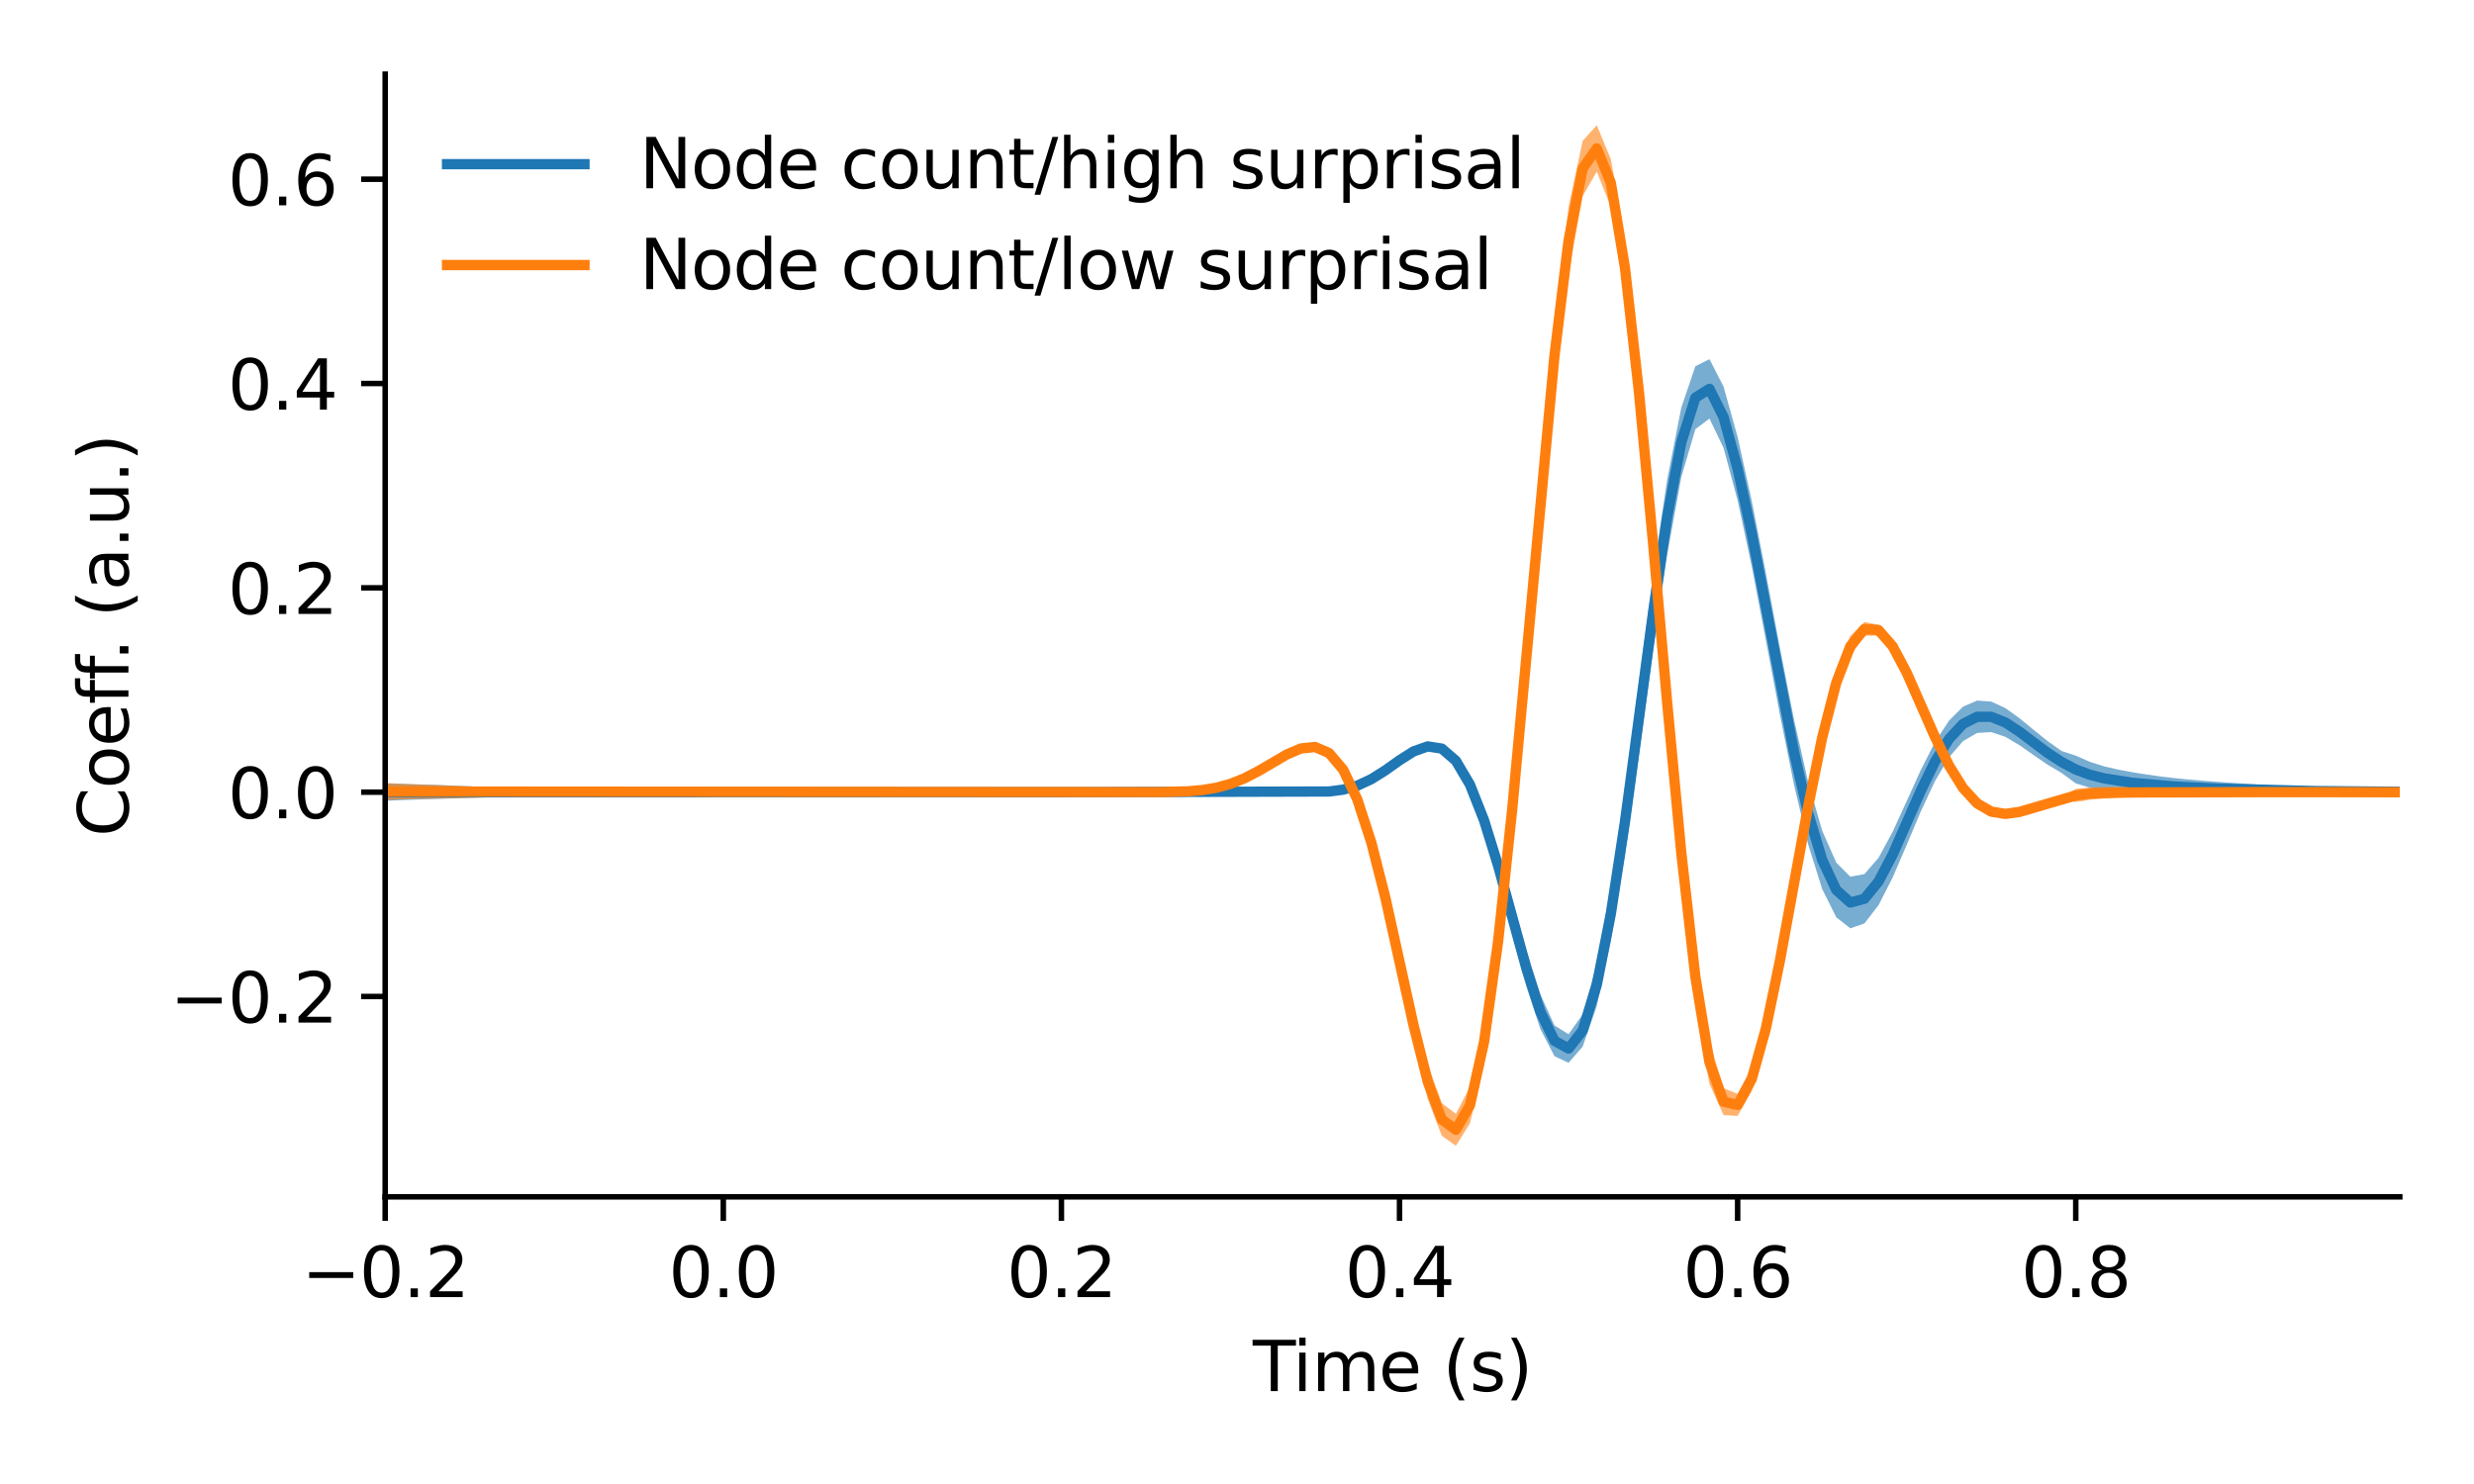 <?xml version="1.0" encoding="utf-8" standalone="no"?>
<!DOCTYPE svg PUBLIC "-//W3C//DTD SVG 1.1//EN"
  "http://www.w3.org/Graphics/SVG/1.1/DTD/svg11.dtd">
<svg xmlns:xlink="http://www.w3.org/1999/xlink" width="360pt" height="216pt" viewBox="0 0 360 216" xmlns="http://www.w3.org/2000/svg" version="1.1">
 <defs>
  <style type="text/css">*{stroke-linejoin: round; stroke-linecap: butt}</style>
 </defs>
 <g id="figure_1">
  <g id="patch_1">
   <path d="M 0 216 
L 360 216 
L 360 0 
L 0 0 
z
" style="fill: #ffffff"/>
  </g>
  <g id="axes_1">
   <g id="patch_2">
    <path d="M 56.05 174.2 
L 349.2 174.2 
L 349.2 10.8 
L 56.05 10.8 
z
" style="fill: #ffffff"/>
   </g>
   <g id="PolyCollection_1">
    <path d="M 56.05 114.023 
L 56.05 116.558 
L 58.1 116.467 
L 60.15 116.393 
L 62.2 116.328 
L 64.25 116.266 
L 66.3 116.202 
L 68.35 116.139 
L 70.4 116.078 
L 72.45 116.018 
L 74.5 115.966 
L 76.55 115.924 
L 78.6 115.885 
L 80.65 115.846 
L 82.7 115.806 
L 84.75 115.764 
L 86.8 115.722 
L 88.85 115.684 
L 90.9 115.648 
L 92.95 115.617 
L 95 115.59 
L 97.05 115.569 
L 99.1 115.552 
L 101.15 115.537 
L 103.2 115.522 
L 105.25 115.42 
L 107.3 115.411 
L 109.35 115.404 
L 111.4 115.397 
L 113.45 115.391 
L 115.5 115.385 
L 117.55 115.38 
L 119.6 115.376 
L 121.65 115.372 
L 123.7 115.368 
L 125.75 115.364 
L 127.8 115.359 
L 129.85 115.355 
L 131.9 115.352 
L 133.95 115.349 
L 136 115.346 
L 138.05 115.345 
L 140.1 115.343 
L 142.15 115.341 
L 144.2 115.339 
L 146.25 115.336 
L 148.3 115.334 
L 150.35 115.332 
L 152.4 115.331 
L 154.45 115.331 
L 156.5 115.332 
L 158.55 115.332 
L 160.6 115.332 
L 162.65 115.331 
L 164.7 115.329 
L 166.75 115.327 
L 168.8 115.324 
L 170.85 115.322 
L 172.9 115.321 
L 174.95 115.322 
L 177 115.323 
L 179.05 115.324 
L 181.1 115.324 
L 183.15 115.324 
L 185.2 115.322 
L 187.25 115.32 
L 189.3 115.318 
L 191.35 115.307 
L 193.4 115.248 
L 195.45 115.046 
L 197.5 114.574 
L 199.55 113.743 
L 201.6 112.557 
L 203.65 111.155 
L 205.7 109.827 
L 207.75 109.034 
L 209.8 109.429 
L 211.85 111.547 
L 213.9 115.513 
L 215.95 121.223 
L 218 128.296 
L 220.05 136.051 
L 222.1 143.565 
L 224.15 149.788 
L 226.2 153.733 
L 228.25 154.696 
L 230.3 152.343 
L 232.35 146.438 
L 234.4 136.957 
L 236.45 124.413 
L 238.5 109.855 
L 240.55 94.729 
L 242.6 80.697 
L 244.65 69.44 
L 246.7 62.469 
L 248.75 60.923 
L 250.8 65.195 
L 252.85 72.826 
L 254.9 82.408 
L 256.95 93.117 
L 259 104.006 
L 261.05 114.207 
L 263.1 122.861 
L 265.15 129.398 
L 267.2 133.515 
L 269.25 135.122 
L 271.3 134.404 
L 273.35 131.757 
L 275.4 127.738 
L 277.45 122.982 
L 279.5 118.108 
L 281.55 113.722 
L 283.6 110.233 
L 285.65 107.87 
L 287.7 106.685 
L 289.75 106.557 
L 291.8 107.248 
L 293.85 108.46 
L 295.9 109.893 
L 297.95 111.298 
L 300 112.509 
L 302.05 114.022 
L 304.1 114.645 
L 306.15 115.046 
L 308.2 115.307 
L 310.25 115.474 
L 312.3 115.578 
L 314.35 115.647 
L 316.4 115.692 
L 318.45 115.725 
L 320.5 115.743 
L 322.55 115.753 
L 324.6 115.746 
L 326.65 115.729 
L 328.7 115.711 
L 330.75 115.703 
L 332.8 115.701 
L 334.85 115.705 
L 336.9 115.703 
L 338.95 115.697 
L 341 115.686 
L 343.05 115.669 
L 345.1 115.648 
L 347.15 115.624 
L 349.2 115.598 
L 349.2 114.887 
L 349.2 114.887 
L 347.15 114.851 
L 345.1 114.809 
L 343.05 114.762 
L 341 114.708 
L 338.95 114.646 
L 336.9 114.578 
L 334.85 114.504 
L 332.8 114.421 
L 330.75 114.323 
L 328.7 114.204 
L 326.65 114.071 
L 324.6 113.931 
L 322.55 113.789 
L 320.5 113.634 
L 318.45 113.459 
L 316.4 113.253 
L 314.35 113.01 
L 312.3 112.723 
L 310.25 112.395 
L 308.2 112.012 
L 306.15 111.534 
L 304.1 110.886 
L 302.05 109.982 
L 300 109.313 
L 297.95 107.864 
L 295.9 106.214 
L 293.85 104.527 
L 291.8 103.064 
L 289.75 102.117 
L 287.7 101.968 
L 285.65 102.854 
L 283.6 104.901 
L 281.55 108.05 
L 279.5 112.081 
L 277.45 116.605 
L 275.4 121.083 
L 273.35 124.852 
L 271.3 127.229 
L 269.25 127.607 
L 267.2 125.554 
L 265.15 120.897 
L 263.1 113.8 
L 261.05 104.715 
L 259 94.301 
L 256.95 83.396 
L 254.9 72.893 
L 252.85 63.618 
L 250.8 56.268 
L 248.75 52.274 
L 246.7 53.306 
L 244.65 59.336 
L 242.6 69.804 
L 240.55 83.588 
L 238.5 99.169 
L 236.45 114.859 
L 234.4 129.028 
L 232.35 140.293 
L 230.3 147.641 
L 228.25 150.542 
L 226.2 149.252 
L 224.15 144.762 
L 222.1 138.265 
L 220.05 130.918 
L 218 123.752 
L 215.95 117.573 
L 213.9 112.897 
L 211.85 109.913 
L 209.8 108.492 
L 207.75 108.249 
L 205.7 108.899 
L 203.65 110.172 
L 201.6 111.677 
L 199.55 113.071 
L 197.5 114.143 
L 195.45 114.823 
L 193.4 115.161 
L 191.35 115.272 
L 189.3 115.285 
L 187.25 115.283 
L 185.2 115.281 
L 183.15 115.28 
L 181.1 115.279 
L 179.05 115.279 
L 177 115.28 
L 174.95 115.281 
L 172.9 115.281 
L 170.85 115.28 
L 168.8 115.277 
L 166.75 115.274 
L 164.7 115.271 
L 162.65 115.269 
L 160.6 115.268 
L 158.55 115.268 
L 156.5 115.268 
L 154.45 115.27 
L 152.4 115.271 
L 150.35 115.27 
L 148.3 115.269 
L 146.25 115.267 
L 144.2 115.264 
L 142.15 115.262 
L 140.1 115.259 
L 138.05 115.255 
L 136 115.252 
L 133.95 115.247 
L 131.9 115.243 
L 129.85 115.238 
L 127.8 115.232 
L 125.75 115.226 
L 123.7 115.22 
L 121.65 115.215 
L 119.6 115.209 
L 117.55 115.203 
L 115.5 115.195 
L 113.45 115.186 
L 111.4 115.176 
L 109.35 115.165 
L 107.3 115.151 
L 105.25 115.137 
L 103.2 115.077 
L 101.15 115.056 
L 99.1 115.037 
L 97.05 115.016 
L 95 114.993 
L 92.95 114.966 
L 90.9 114.936 
L 88.85 114.904 
L 86.8 114.873 
L 84.75 114.843 
L 82.7 114.815 
L 80.65 114.783 
L 78.6 114.749 
L 76.55 114.709 
L 74.5 114.662 
L 72.45 114.601 
L 70.4 114.531 
L 68.35 114.448 
L 66.3 114.364 
L 64.25 114.283 
L 62.2 114.216 
L 60.15 114.157 
L 58.1 114.095 
L 56.05 114.023 
z
" clip-path="url(#pd54281ea74)" style="fill: #1f77b4; fill-opacity: 0.6"/>
   </g>
   <g id="PolyCollection_2">
    <path d="M 56.05 113.963 
L 56.05 116.457 
L 58.1 116.365 
L 60.15 116.298 
L 62.2 116.252 
L 64.25 116.212 
L 66.3 116.176 
L 68.35 116.135 
L 70.4 116.086 
L 72.45 116.033 
L 74.5 115.982 
L 76.55 115.938 
L 78.6 115.899 
L 80.65 115.858 
L 82.7 115.818 
L 84.75 115.776 
L 86.8 115.734 
L 88.85 115.692 
L 90.9 115.653 
L 92.95 115.616 
L 95 115.586 
L 97.05 115.564 
L 99.1 115.552 
L 101.15 115.543 
L 103.2 115.534 
L 105.25 115.421 
L 107.3 115.415 
L 109.35 115.409 
L 111.4 115.403 
L 113.45 115.396 
L 115.5 115.39 
L 117.55 115.383 
L 119.6 115.377 
L 121.65 115.371 
L 123.7 115.367 
L 125.75 115.364 
L 127.8 115.362 
L 129.85 115.361 
L 131.9 115.36 
L 133.95 115.358 
L 136 115.355 
L 138.05 115.351 
L 140.1 115.346 
L 142.15 115.341 
L 144.2 115.337 
L 146.25 115.334 
L 148.3 115.333 
L 150.35 115.332 
L 152.4 115.332 
L 154.45 115.331 
L 156.5 115.329 
L 158.55 115.327 
L 160.6 115.325 
L 162.65 115.322 
L 164.7 115.319 
L 166.75 115.315 
L 168.8 115.306 
L 170.85 115.284 
L 172.9 115.222 
L 174.95 115.074 
L 177 114.779 
L 179.05 114.274 
L 181.1 113.518 
L 183.15 112.517 
L 185.2 111.36 
L 187.25 110.234 
L 189.3 109.436 
L 191.35 109.349 
L 193.4 110.427 
L 195.45 113.126 
L 197.5 117.779 
L 199.55 124.462 
L 201.6 132.891 
L 203.65 142.373 
L 205.7 151.837 
L 207.75 159.949 
L 209.8 165.32 
L 211.85 166.773 
L 213.9 163.505 
L 215.95 155.013 
L 218 141.236 
L 220.05 122.839 
L 222.1 101.271 
L 224.15 78.605 
L 226.2 57.307 
L 228.25 39.884 
L 230.3 28.543 
L 232.35 24.988 
L 234.4 30.084 
L 236.45 43.173 
L 238.5 62.253 
L 240.55 84.797 
L 242.6 108.115 
L 244.65 129.471 
L 246.7 146.596 
L 248.75 157.763 
L 250.8 162.301 
L 252.85 162.425 
L 254.9 158.834 
L 256.95 151.946 
L 259 142.46 
L 261.05 131.463 
L 263.1 120.199 
L 265.15 109.857 
L 267.2 101.415 
L 269.25 95.539 
L 271.3 92.553 
L 273.35 92.494 
L 275.4 94.955 
L 277.45 99.006 
L 279.5 103.732 
L 281.55 108.39 
L 283.6 112.424 
L 285.65 115.493 
L 287.7 117.475 
L 289.75 118.443 
L 291.8 118.625 
L 293.85 118.331 
L 295.9 117.739 
L 297.95 117.019 
L 300 116.348 
L 302.05 116.747 
L 304.1 116.406 
L 306.15 116.229 
L 308.2 116.146 
L 310.25 116.086 
L 312.3 116.022 
L 314.35 115.956 
L 316.4 115.89 
L 318.45 115.833 
L 320.5 115.782 
L 322.55 115.743 
L 324.6 115.711 
L 326.65 115.686 
L 328.7 115.664 
L 330.75 115.647 
L 332.8 115.629 
L 334.85 115.609 
L 336.9 115.587 
L 338.95 115.565 
L 341 115.544 
L 343.05 115.526 
L 345.1 115.511 
L 347.15 115.497 
L 349.2 115.482 
L 349.2 115.129 
L 349.2 115.129 
L 347.15 115.12 
L 345.1 115.111 
L 343.05 115.1 
L 341 115.084 
L 338.95 115.061 
L 336.9 115.034 
L 334.85 115.005 
L 332.8 114.974 
L 330.75 114.942 
L 328.7 114.908 
L 326.65 114.877 
L 324.6 114.846 
L 322.55 114.816 
L 320.5 114.783 
L 318.45 114.745 
L 316.4 114.702 
L 314.35 114.66 
L 312.3 114.621 
L 310.25 114.585 
L 308.2 114.553 
L 306.15 114.549 
L 304.1 114.617 
L 302.05 114.816 
L 300 116.051 
L 297.95 116.655 
L 295.9 117.372 
L 293.85 118.027 
L 291.8 118.303 
L 289.75 117.825 
L 287.7 116.399 
L 285.65 113.914 
L 283.6 110.4 
L 281.55 106.073 
L 279.5 101.353 
L 277.45 96.828 
L 275.4 93.163 
L 273.35 90.934 
L 271.3 90.549 
L 269.25 92.556 
L 267.2 97.347 
L 265.15 104.875 
L 263.1 114.658 
L 261.05 125.832 
L 259 137.233 
L 256.95 147.52 
L 254.9 155.296 
L 252.85 159.217 
L 250.8 158.395 
L 248.75 151.482 
L 246.7 137.803 
L 244.65 118.81 
L 242.6 96.536 
L 240.55 73.443 
L 238.5 52.066 
L 236.45 34.738 
L 234.4 23.159 
L 232.35 18.227 
L 230.3 20.496 
L 228.25 30.093 
L 226.2 46.185 
L 224.15 66.95 
L 222.1 89.971 
L 220.05 112.683 
L 218 132.737 
L 215.95 148.302 
L 213.9 158.216 
L 211.85 162.112 
L 209.8 160.565 
L 207.75 154.902 
L 205.7 146.703 
L 203.65 137.484 
L 201.6 128.54 
L 199.55 120.828 
L 197.5 114.906 
L 195.45 110.945 
L 193.4 108.797 
L 191.35 108.109 
L 189.3 108.446 
L 187.25 109.398 
L 185.2 110.638 
L 183.15 111.909 
L 181.1 113.033 
L 179.05 113.914 
L 177 114.532 
L 174.95 114.919 
L 172.9 115.132 
L 170.85 115.234 
L 168.8 115.273 
L 166.75 115.283 
L 164.7 115.282 
L 162.65 115.28 
L 160.6 115.278 
L 158.55 115.275 
L 156.5 115.274 
L 154.45 115.272 
L 152.4 115.271 
L 150.35 115.27 
L 148.3 115.27 
L 146.25 115.268 
L 144.2 115.264 
L 142.15 115.259 
L 140.1 115.253 
L 138.05 115.246 
L 136 115.24 
L 133.95 115.236 
L 131.9 115.233 
L 129.85 115.231 
L 127.8 115.229 
L 125.75 115.226 
L 123.7 115.221 
L 121.65 115.216 
L 119.6 115.209 
L 117.55 115.201 
L 115.5 115.193 
L 113.45 115.183 
L 111.4 115.172 
L 109.35 115.16 
L 107.3 115.147 
L 105.25 115.133 
L 103.2 115.058 
L 101.15 115.039 
L 99.1 115.022 
L 97.05 115.003 
L 95 114.981 
L 92.95 114.955 
L 90.9 114.927 
L 88.85 114.9 
L 86.8 114.877 
L 84.75 114.856 
L 82.7 114.837 
L 80.65 114.813 
L 78.6 114.783 
L 76.55 114.74 
L 74.5 114.687 
L 72.45 114.619 
L 70.4 114.543 
L 68.35 114.459 
L 66.3 114.375 
L 64.25 114.292 
L 62.2 114.216 
L 60.15 114.143 
L 58.1 114.06 
L 56.05 113.963 
z
" clip-path="url(#pd54281ea74)" style="fill: #ff7f0e; fill-opacity: 0.6"/>
   </g>
   <g id="matplotlib.axis_1">
    <g id="xtick_1">
     <g id="line2d_1">
      <defs>
       <path id="m320e60648a" d="M 0 0 
L 0 3.5 
" style="stroke: #000000; stroke-width: 0.8"/>
      </defs>
      <g>
       <use xlink:href="#m320e60648a" x="56.05" y="174.2" style="stroke: #000000; stroke-width: 0.8"/>
      </g>
     </g>
     <g id="text_1">
      <!-- −0.2 -->
      <g transform="translate(43.909 188.798)scale(0.1 -0.1)">
       <defs>
        <path id="DejaVuSans-2212" d="M 678 2272 
L 4684 2272 
L 4684 1741 
L 678 1741 
L 678 2272 
z
" transform="scale(0.016)"/>
        <path id="DejaVuSans-30" d="M 2034 4250 
Q 1547 4250 1301 3770 
Q 1056 3291 1056 2328 
Q 1056 1369 1301 889 
Q 1547 409 2034 409 
Q 2525 409 2770 889 
Q 3016 1369 3016 2328 
Q 3016 3291 2770 3770 
Q 2525 4250 2034 4250 
z
M 2034 4750 
Q 2819 4750 3233 4129 
Q 3647 3509 3647 2328 
Q 3647 1150 3233 529 
Q 2819 -91 2034 -91 
Q 1250 -91 836 529 
Q 422 1150 422 2328 
Q 422 3509 836 4129 
Q 1250 4750 2034 4750 
z
" transform="scale(0.016)"/>
        <path id="DejaVuSans-2e" d="M 684 794 
L 1344 794 
L 1344 0 
L 684 0 
L 684 794 
z
" transform="scale(0.016)"/>
        <path id="DejaVuSans-32" d="M 1228 531 
L 3431 531 
L 3431 0 
L 469 0 
L 469 531 
Q 828 903 1448 1529 
Q 2069 2156 2228 2338 
Q 2531 2678 2651 2914 
Q 2772 3150 2772 3378 
Q 2772 3750 2511 3984 
Q 2250 4219 1831 4219 
Q 1534 4219 1204 4116 
Q 875 4013 500 3803 
L 500 4441 
Q 881 4594 1212 4672 
Q 1544 4750 1819 4750 
Q 2544 4750 2975 4387 
Q 3406 4025 3406 3419 
Q 3406 3131 3298 2873 
Q 3191 2616 2906 2266 
Q 2828 2175 2409 1742 
Q 1991 1309 1228 531 
z
" transform="scale(0.016)"/>
       </defs>
       <use xlink:href="#DejaVuSans-2212"/>
       <use xlink:href="#DejaVuSans-30" x="83.789"/>
       <use xlink:href="#DejaVuSans-2e" x="147.412"/>
       <use xlink:href="#DejaVuSans-32" x="179.199"/>
      </g>
     </g>
    </g>
    <g id="xtick_2">
     <g id="line2d_2">
      <g>
       <use xlink:href="#m320e60648a" x="105.25" y="174.2" style="stroke: #000000; stroke-width: 0.8"/>
      </g>
     </g>
     <g id="text_2">
      <!-- 0.0 -->
      <g transform="translate(97.298 188.798)scale(0.1 -0.1)">
       <use xlink:href="#DejaVuSans-30"/>
       <use xlink:href="#DejaVuSans-2e" x="63.623"/>
       <use xlink:href="#DejaVuSans-30" x="95.41"/>
      </g>
     </g>
    </g>
    <g id="xtick_3">
     <g id="line2d_3">
      <g>
       <use xlink:href="#m320e60648a" x="154.45" y="174.2" style="stroke: #000000; stroke-width: 0.8"/>
      </g>
     </g>
     <g id="text_3">
      <!-- 0.2 -->
      <g transform="translate(146.498 188.798)scale(0.1 -0.1)">
       <use xlink:href="#DejaVuSans-30"/>
       <use xlink:href="#DejaVuSans-2e" x="63.623"/>
       <use xlink:href="#DejaVuSans-32" x="95.41"/>
      </g>
     </g>
    </g>
    <g id="xtick_4">
     <g id="line2d_4">
      <g>
       <use xlink:href="#m320e60648a" x="203.65" y="174.2" style="stroke: #000000; stroke-width: 0.8"/>
      </g>
     </g>
     <g id="text_4">
      <!-- 0.4 -->
      <g transform="translate(195.698 188.798)scale(0.1 -0.1)">
       <defs>
        <path id="DejaVuSans-34" d="M 2419 4116 
L 825 1625 
L 2419 1625 
L 2419 4116 
z
M 2253 4666 
L 3047 4666 
L 3047 1625 
L 3713 1625 
L 3713 1100 
L 3047 1100 
L 3047 0 
L 2419 0 
L 2419 1100 
L 313 1100 
L 313 1709 
L 2253 4666 
z
" transform="scale(0.016)"/>
       </defs>
       <use xlink:href="#DejaVuSans-30"/>
       <use xlink:href="#DejaVuSans-2e" x="63.623"/>
       <use xlink:href="#DejaVuSans-34" x="95.41"/>
      </g>
     </g>
    </g>
    <g id="xtick_5">
     <g id="line2d_5">
      <g>
       <use xlink:href="#m320e60648a" x="252.85" y="174.2" style="stroke: #000000; stroke-width: 0.8"/>
      </g>
     </g>
     <g id="text_5">
      <!-- 0.6 -->
      <g transform="translate(244.898 188.798)scale(0.1 -0.1)">
       <defs>
        <path id="DejaVuSans-36" d="M 2113 2584 
Q 1688 2584 1439 2293 
Q 1191 2003 1191 1497 
Q 1191 994 1439 701 
Q 1688 409 2113 409 
Q 2538 409 2786 701 
Q 3034 994 3034 1497 
Q 3034 2003 2786 2293 
Q 2538 2584 2113 2584 
z
M 3366 4563 
L 3366 3988 
Q 3128 4100 2886 4159 
Q 2644 4219 2406 4219 
Q 1781 4219 1451 3797 
Q 1122 3375 1075 2522 
Q 1259 2794 1537 2939 
Q 1816 3084 2150 3084 
Q 2853 3084 3261 2657 
Q 3669 2231 3669 1497 
Q 3669 778 3244 343 
Q 2819 -91 2113 -91 
Q 1303 -91 875 529 
Q 447 1150 447 2328 
Q 447 3434 972 4092 
Q 1497 4750 2381 4750 
Q 2619 4750 2861 4703 
Q 3103 4656 3366 4563 
z
" transform="scale(0.016)"/>
       </defs>
       <use xlink:href="#DejaVuSans-30"/>
       <use xlink:href="#DejaVuSans-2e" x="63.623"/>
       <use xlink:href="#DejaVuSans-36" x="95.41"/>
      </g>
     </g>
    </g>
    <g id="xtick_6">
     <g id="line2d_6">
      <g>
       <use xlink:href="#m320e60648a" x="302.05" y="174.2" style="stroke: #000000; stroke-width: 0.8"/>
      </g>
     </g>
     <g id="text_6">
      <!-- 0.8 -->
      <g transform="translate(294.098 188.798)scale(0.1 -0.1)">
       <defs>
        <path id="DejaVuSans-38" d="M 2034 2216 
Q 1584 2216 1326 1975 
Q 1069 1734 1069 1313 
Q 1069 891 1326 650 
Q 1584 409 2034 409 
Q 2484 409 2743 651 
Q 3003 894 3003 1313 
Q 3003 1734 2745 1975 
Q 2488 2216 2034 2216 
z
M 1403 2484 
Q 997 2584 770 2862 
Q 544 3141 544 3541 
Q 544 4100 942 4425 
Q 1341 4750 2034 4750 
Q 2731 4750 3128 4425 
Q 3525 4100 3525 3541 
Q 3525 3141 3298 2862 
Q 3072 2584 2669 2484 
Q 3125 2378 3379 2068 
Q 3634 1759 3634 1313 
Q 3634 634 3220 271 
Q 2806 -91 2034 -91 
Q 1263 -91 848 271 
Q 434 634 434 1313 
Q 434 1759 690 2068 
Q 947 2378 1403 2484 
z
M 1172 3481 
Q 1172 3119 1398 2916 
Q 1625 2713 2034 2713 
Q 2441 2713 2670 2916 
Q 2900 3119 2900 3481 
Q 2900 3844 2670 4047 
Q 2441 4250 2034 4250 
Q 1625 4250 1398 4047 
Q 1172 3844 1172 3481 
z
" transform="scale(0.016)"/>
       </defs>
       <use xlink:href="#DejaVuSans-30"/>
       <use xlink:href="#DejaVuSans-2e" x="63.623"/>
       <use xlink:href="#DejaVuSans-38" x="95.41"/>
      </g>
     </g>
    </g>
    <g id="text_7">
     <!-- Time (s) -->
     <g transform="translate(182.296 202.477)scale(0.1 -0.1)">
      <defs>
       <path id="DejaVuSans-54" d="M -19 4666 
L 3928 4666 
L 3928 4134 
L 2272 4134 
L 2272 0 
L 1638 0 
L 1638 4134 
L -19 4134 
L -19 4666 
z
" transform="scale(0.016)"/>
       <path id="DejaVuSans-69" d="M 603 3500 
L 1178 3500 
L 1178 0 
L 603 0 
L 603 3500 
z
M 603 4863 
L 1178 4863 
L 1178 4134 
L 603 4134 
L 603 4863 
z
" transform="scale(0.016)"/>
       <path id="DejaVuSans-6d" d="M 3328 2828 
Q 3544 3216 3844 3400 
Q 4144 3584 4550 3584 
Q 5097 3584 5394 3201 
Q 5691 2819 5691 2113 
L 5691 0 
L 5113 0 
L 5113 2094 
Q 5113 2597 4934 2840 
Q 4756 3084 4391 3084 
Q 3944 3084 3684 2787 
Q 3425 2491 3425 1978 
L 3425 0 
L 2847 0 
L 2847 2094 
Q 2847 2600 2669 2842 
Q 2491 3084 2119 3084 
Q 1678 3084 1418 2786 
Q 1159 2488 1159 1978 
L 1159 0 
L 581 0 
L 581 3500 
L 1159 3500 
L 1159 2956 
Q 1356 3278 1631 3431 
Q 1906 3584 2284 3584 
Q 2666 3584 2933 3390 
Q 3200 3197 3328 2828 
z
" transform="scale(0.016)"/>
       <path id="DejaVuSans-65" d="M 3597 1894 
L 3597 1613 
L 953 1613 
Q 991 1019 1311 708 
Q 1631 397 2203 397 
Q 2534 397 2845 478 
Q 3156 559 3463 722 
L 3463 178 
Q 3153 47 2828 -22 
Q 2503 -91 2169 -91 
Q 1331 -91 842 396 
Q 353 884 353 1716 
Q 353 2575 817 3079 
Q 1281 3584 2069 3584 
Q 2775 3584 3186 3129 
Q 3597 2675 3597 1894 
z
M 3022 2063 
Q 3016 2534 2758 2815 
Q 2500 3097 2075 3097 
Q 1594 3097 1305 2825 
Q 1016 2553 972 2059 
L 3022 2063 
z
" transform="scale(0.016)"/>
       <path id="DejaVuSans-20" transform="scale(0.016)"/>
       <path id="DejaVuSans-28" d="M 1984 4856 
Q 1566 4138 1362 3434 
Q 1159 2731 1159 2009 
Q 1159 1288 1364 580 
Q 1569 -128 1984 -844 
L 1484 -844 
Q 1016 -109 783 600 
Q 550 1309 550 2009 
Q 550 2706 781 3412 
Q 1013 4119 1484 4856 
L 1984 4856 
z
" transform="scale(0.016)"/>
       <path id="DejaVuSans-73" d="M 2834 3397 
L 2834 2853 
Q 2591 2978 2328 3040 
Q 2066 3103 1784 3103 
Q 1356 3103 1142 2972 
Q 928 2841 928 2578 
Q 928 2378 1081 2264 
Q 1234 2150 1697 2047 
L 1894 2003 
Q 2506 1872 2764 1633 
Q 3022 1394 3022 966 
Q 3022 478 2636 193 
Q 2250 -91 1575 -91 
Q 1294 -91 989 -36 
Q 684 19 347 128 
L 347 722 
Q 666 556 975 473 
Q 1284 391 1588 391 
Q 1994 391 2212 530 
Q 2431 669 2431 922 
Q 2431 1156 2273 1281 
Q 2116 1406 1581 1522 
L 1381 1569 
Q 847 1681 609 1914 
Q 372 2147 372 2553 
Q 372 3047 722 3315 
Q 1072 3584 1716 3584 
Q 2034 3584 2315 3537 
Q 2597 3491 2834 3397 
z
" transform="scale(0.016)"/>
       <path id="DejaVuSans-29" d="M 513 4856 
L 1013 4856 
Q 1481 4119 1714 3412 
Q 1947 2706 1947 2009 
Q 1947 1309 1714 600 
Q 1481 -109 1013 -844 
L 513 -844 
Q 928 -128 1133 580 
Q 1338 1288 1338 2009 
Q 1338 2731 1133 3434 
Q 928 4138 513 4856 
z
" transform="scale(0.016)"/>
      </defs>
      <use xlink:href="#DejaVuSans-54"/>
      <use xlink:href="#DejaVuSans-69" x="57.959"/>
      <use xlink:href="#DejaVuSans-6d" x="85.742"/>
      <use xlink:href="#DejaVuSans-65" x="183.154"/>
      <use xlink:href="#DejaVuSans-20" x="244.678"/>
      <use xlink:href="#DejaVuSans-28" x="276.465"/>
      <use xlink:href="#DejaVuSans-73" x="315.479"/>
      <use xlink:href="#DejaVuSans-29" x="367.578"/>
     </g>
    </g>
   </g>
   <g id="matplotlib.axis_2">
    <g id="ytick_1">
     <g id="line2d_7">
      <defs>
       <path id="m48cc31dbbe" d="M 0 0 
L -3.5 0 
" style="stroke: #000000; stroke-width: 0.8"/>
      </defs>
      <g>
       <use xlink:href="#m48cc31dbbe" x="56.05" y="145.041" style="stroke: #000000; stroke-width: 0.8"/>
      </g>
     </g>
     <g id="text_8">
      <!-- −0.2 -->
      <g transform="translate(24.767 148.841)scale(0.1 -0.1)">
       <use xlink:href="#DejaVuSans-2212"/>
       <use xlink:href="#DejaVuSans-30" x="83.789"/>
       <use xlink:href="#DejaVuSans-2e" x="147.412"/>
       <use xlink:href="#DejaVuSans-32" x="179.199"/>
      </g>
     </g>
    </g>
    <g id="ytick_2">
     <g id="line2d_8">
      <g>
       <use xlink:href="#m48cc31dbbe" x="56.05" y="115.302" style="stroke: #000000; stroke-width: 0.8"/>
      </g>
     </g>
     <g id="text_9">
      <!-- 0.0 -->
      <g transform="translate(33.147 119.101)scale(0.1 -0.1)">
       <use xlink:href="#DejaVuSans-30"/>
       <use xlink:href="#DejaVuSans-2e" x="63.623"/>
       <use xlink:href="#DejaVuSans-30" x="95.41"/>
      </g>
     </g>
    </g>
    <g id="ytick_3">
     <g id="line2d_9">
      <g>
       <use xlink:href="#m48cc31dbbe" x="56.05" y="85.562" style="stroke: #000000; stroke-width: 0.8"/>
      </g>
     </g>
     <g id="text_10">
      <!-- 0.2 -->
      <g transform="translate(33.147 89.361)scale(0.1 -0.1)">
       <use xlink:href="#DejaVuSans-30"/>
       <use xlink:href="#DejaVuSans-2e" x="63.623"/>
       <use xlink:href="#DejaVuSans-32" x="95.41"/>
      </g>
     </g>
    </g>
    <g id="ytick_4">
     <g id="line2d_10">
      <g>
       <use xlink:href="#m48cc31dbbe" x="56.05" y="55.822" style="stroke: #000000; stroke-width: 0.8"/>
      </g>
     </g>
     <g id="text_11">
      <!-- 0.4 -->
      <g transform="translate(33.147 59.622)scale(0.1 -0.1)">
       <use xlink:href="#DejaVuSans-30"/>
       <use xlink:href="#DejaVuSans-2e" x="63.623"/>
       <use xlink:href="#DejaVuSans-34" x="95.41"/>
      </g>
     </g>
    </g>
    <g id="ytick_5">
     <g id="line2d_11">
      <g>
       <use xlink:href="#m48cc31dbbe" x="56.05" y="26.083" style="stroke: #000000; stroke-width: 0.8"/>
      </g>
     </g>
     <g id="text_12">
      <!-- 0.6 -->
      <g transform="translate(33.147 29.882)scale(0.1 -0.1)">
       <use xlink:href="#DejaVuSans-30"/>
       <use xlink:href="#DejaVuSans-2e" x="63.623"/>
       <use xlink:href="#DejaVuSans-36" x="95.41"/>
      </g>
     </g>
    </g>
    <g id="text_13">
     <!-- Coeff. (a.u.) -->
     <g transform="translate(18.688 121.776)rotate(-90)scale(0.1 -0.1)">
      <defs>
       <path id="DejaVuSans-43" d="M 4122 4306 
L 4122 3641 
Q 3803 3938 3442 4084 
Q 3081 4231 2675 4231 
Q 1875 4231 1450 3742 
Q 1025 3253 1025 2328 
Q 1025 1406 1450 917 
Q 1875 428 2675 428 
Q 3081 428 3442 575 
Q 3803 722 4122 1019 
L 4122 359 
Q 3791 134 3420 21 
Q 3050 -91 2638 -91 
Q 1578 -91 968 557 
Q 359 1206 359 2328 
Q 359 3453 968 4101 
Q 1578 4750 2638 4750 
Q 3056 4750 3426 4639 
Q 3797 4528 4122 4306 
z
" transform="scale(0.016)"/>
       <path id="DejaVuSans-6f" d="M 1959 3097 
Q 1497 3097 1228 2736 
Q 959 2375 959 1747 
Q 959 1119 1226 758 
Q 1494 397 1959 397 
Q 2419 397 2687 759 
Q 2956 1122 2956 1747 
Q 2956 2369 2687 2733 
Q 2419 3097 1959 3097 
z
M 1959 3584 
Q 2709 3584 3137 3096 
Q 3566 2609 3566 1747 
Q 3566 888 3137 398 
Q 2709 -91 1959 -91 
Q 1206 -91 779 398 
Q 353 888 353 1747 
Q 353 2609 779 3096 
Q 1206 3584 1959 3584 
z
" transform="scale(0.016)"/>
       <path id="DejaVuSans-66" d="M 2375 4863 
L 2375 4384 
L 1825 4384 
Q 1516 4384 1395 4259 
Q 1275 4134 1275 3809 
L 1275 3500 
L 2222 3500 
L 2222 3053 
L 1275 3053 
L 1275 0 
L 697 0 
L 697 3053 
L 147 3053 
L 147 3500 
L 697 3500 
L 697 3744 
Q 697 4328 969 4595 
Q 1241 4863 1831 4863 
L 2375 4863 
z
" transform="scale(0.016)"/>
       <path id="DejaVuSans-61" d="M 2194 1759 
Q 1497 1759 1228 1600 
Q 959 1441 959 1056 
Q 959 750 1161 570 
Q 1363 391 1709 391 
Q 2188 391 2477 730 
Q 2766 1069 2766 1631 
L 2766 1759 
L 2194 1759 
z
M 3341 1997 
L 3341 0 
L 2766 0 
L 2766 531 
Q 2569 213 2275 61 
Q 1981 -91 1556 -91 
Q 1019 -91 701 211 
Q 384 513 384 1019 
Q 384 1609 779 1909 
Q 1175 2209 1959 2209 
L 2766 2209 
L 2766 2266 
Q 2766 2663 2505 2880 
Q 2244 3097 1772 3097 
Q 1472 3097 1187 3025 
Q 903 2953 641 2809 
L 641 3341 
Q 956 3463 1253 3523 
Q 1550 3584 1831 3584 
Q 2591 3584 2966 3190 
Q 3341 2797 3341 1997 
z
" transform="scale(0.016)"/>
       <path id="DejaVuSans-75" d="M 544 1381 
L 544 3500 
L 1119 3500 
L 1119 1403 
Q 1119 906 1312 657 
Q 1506 409 1894 409 
Q 2359 409 2629 706 
Q 2900 1003 2900 1516 
L 2900 3500 
L 3475 3500 
L 3475 0 
L 2900 0 
L 2900 538 
Q 2691 219 2414 64 
Q 2138 -91 1772 -91 
Q 1169 -91 856 284 
Q 544 659 544 1381 
z
M 1991 3584 
L 1991 3584 
z
" transform="scale(0.016)"/>
      </defs>
      <use xlink:href="#DejaVuSans-43"/>
      <use xlink:href="#DejaVuSans-6f" x="69.824"/>
      <use xlink:href="#DejaVuSans-65" x="131.006"/>
      <use xlink:href="#DejaVuSans-66" x="192.529"/>
      <use xlink:href="#DejaVuSans-66" x="227.734"/>
      <use xlink:href="#DejaVuSans-2e" x="255.689"/>
      <use xlink:href="#DejaVuSans-20" x="287.477"/>
      <use xlink:href="#DejaVuSans-28" x="319.264"/>
      <use xlink:href="#DejaVuSans-61" x="358.277"/>
      <use xlink:href="#DejaVuSans-2e" x="419.557"/>
      <use xlink:href="#DejaVuSans-75" x="451.344"/>
      <use xlink:href="#DejaVuSans-2e" x="514.723"/>
      <use xlink:href="#DejaVuSans-29" x="546.51"/>
     </g>
    </g>
   </g>
   <g id="line2d_12">
    <path d="M 56.05 115.29 
L 74.5 115.314 
L 158.55 115.3 
L 193.4 115.205 
L 195.45 114.935 
L 197.5 114.359 
L 199.55 113.407 
L 201.6 112.117 
L 203.65 110.663 
L 205.7 109.363 
L 207.75 108.641 
L 209.8 108.96 
L 211.85 110.73 
L 213.9 114.205 
L 215.95 119.398 
L 218 126.024 
L 222.1 140.915 
L 224.15 147.275 
L 226.2 151.492 
L 228.25 152.619 
L 230.3 149.992 
L 232.35 143.366 
L 234.4 132.993 
L 236.45 119.636 
L 240.55 89.159 
L 242.6 75.25 
L 244.65 64.388 
L 246.7 57.888 
L 248.75 56.599 
L 250.8 60.732 
L 252.85 68.222 
L 254.9 77.65 
L 261.05 109.461 
L 263.1 118.33 
L 265.15 125.147 
L 267.2 129.534 
L 269.25 131.365 
L 271.3 130.817 
L 273.35 128.305 
L 275.4 124.411 
L 279.5 115.095 
L 281.55 110.886 
L 283.6 107.567 
L 285.65 105.362 
L 287.7 104.326 
L 289.75 104.337 
L 291.8 105.156 
L 293.85 106.494 
L 297.95 109.581 
L 300 110.911 
L 302.05 112.002 
L 304.1 112.765 
L 306.15 113.29 
L 310.25 113.934 
L 316.4 114.473 
L 322.55 114.771 
L 336.9 115.141 
L 349.2 115.242 
L 349.2 115.242 
" clip-path="url(#pd54281ea74)" style="fill: none; stroke: #1f77b4; stroke-width: 1.5; stroke-linecap: square"/>
   </g>
   <g id="line2d_13">
    <path d="M 56.05 115.21 
L 168.8 115.29 
L 172.9 115.177 
L 174.95 114.996 
L 177 114.655 
L 179.05 114.094 
L 181.1 113.275 
L 183.15 112.213 
L 187.25 109.816 
L 189.3 108.941 
L 191.35 108.729 
L 193.4 109.612 
L 195.45 112.035 
L 197.5 116.343 
L 199.55 122.645 
L 201.6 130.715 
L 205.7 149.27 
L 207.75 157.425 
L 209.8 162.942 
L 211.85 164.443 
L 213.9 160.86 
L 215.95 151.658 
L 218 136.986 
L 220.05 117.761 
L 226.2 51.746 
L 228.25 34.988 
L 230.3 24.52 
L 232.35 21.608 
L 234.4 26.621 
L 236.45 38.956 
L 238.5 57.159 
L 240.55 79.12 
L 242.6 102.325 
L 244.65 124.14 
L 246.7 142.2 
L 248.75 154.623 
L 250.8 160.348 
L 252.85 160.821 
L 254.9 157.065 
L 256.95 149.733 
L 259 139.846 
L 263.1 117.429 
L 265.15 107.366 
L 267.2 99.381 
L 269.25 94.047 
L 271.3 91.551 
L 273.35 91.714 
L 275.4 94.059 
L 277.45 97.917 
L 281.55 107.232 
L 283.6 111.412 
L 285.65 114.704 
L 287.7 116.937 
L 289.75 118.134 
L 291.8 118.464 
L 293.85 118.179 
L 302.05 115.782 
L 304.1 115.512 
L 308.2 115.349 
L 330.75 115.294 
L 349.2 115.305 
L 349.2 115.305 
" clip-path="url(#pd54281ea74)" style="fill: none; stroke: #ff7f0e; stroke-width: 1.5; stroke-linecap: square"/>
   </g>
   <g id="patch_3">
    <path d="M 56.05 174.2 
L 56.05 10.8 
" style="fill: none; stroke: #000000; stroke-width: 0.8; stroke-linejoin: miter; stroke-linecap: square"/>
   </g>
   <g id="patch_4">
    <path d="M 56.05 174.2 
L 349.2 174.2 
" style="fill: none; stroke: #000000; stroke-width: 0.8; stroke-linejoin: miter; stroke-linecap: square"/>
   </g>
   <g id="legend_1">
    <g id="line2d_14">
     <path d="M 65.05 23.898 
L 75.05 23.898 
L 85.05 23.898 
" style="fill: none; stroke: #1f77b4; stroke-width: 1.5; stroke-linecap: square"/>
    </g>
    <g id="text_14">
     <!-- Node count/high surprisal -->
     <g transform="translate(93.05 27.398)scale(0.1 -0.1)">
      <defs>
       <path id="DejaVuSans-4e" d="M 628 4666 
L 1478 4666 
L 3547 763 
L 3547 4666 
L 4159 4666 
L 4159 0 
L 3309 0 
L 1241 3903 
L 1241 0 
L 628 0 
L 628 4666 
z
" transform="scale(0.016)"/>
       <path id="DejaVuSans-64" d="M 2906 2969 
L 2906 4863 
L 3481 4863 
L 3481 0 
L 2906 0 
L 2906 525 
Q 2725 213 2448 61 
Q 2172 -91 1784 -91 
Q 1150 -91 751 415 
Q 353 922 353 1747 
Q 353 2572 751 3078 
Q 1150 3584 1784 3584 
Q 2172 3584 2448 3432 
Q 2725 3281 2906 2969 
z
M 947 1747 
Q 947 1113 1208 752 
Q 1469 391 1925 391 
Q 2381 391 2643 752 
Q 2906 1113 2906 1747 
Q 2906 2381 2643 2742 
Q 2381 3103 1925 3103 
Q 1469 3103 1208 2742 
Q 947 2381 947 1747 
z
" transform="scale(0.016)"/>
       <path id="DejaVuSans-63" d="M 3122 3366 
L 3122 2828 
Q 2878 2963 2633 3030 
Q 2388 3097 2138 3097 
Q 1578 3097 1268 2742 
Q 959 2388 959 1747 
Q 959 1106 1268 751 
Q 1578 397 2138 397 
Q 2388 397 2633 464 
Q 2878 531 3122 666 
L 3122 134 
Q 2881 22 2623 -34 
Q 2366 -91 2075 -91 
Q 1284 -91 818 406 
Q 353 903 353 1747 
Q 353 2603 823 3093 
Q 1294 3584 2113 3584 
Q 2378 3584 2631 3529 
Q 2884 3475 3122 3366 
z
" transform="scale(0.016)"/>
       <path id="DejaVuSans-6e" d="M 3513 2113 
L 3513 0 
L 2938 0 
L 2938 2094 
Q 2938 2591 2744 2837 
Q 2550 3084 2163 3084 
Q 1697 3084 1428 2787 
Q 1159 2491 1159 1978 
L 1159 0 
L 581 0 
L 581 3500 
L 1159 3500 
L 1159 2956 
Q 1366 3272 1645 3428 
Q 1925 3584 2291 3584 
Q 2894 3584 3203 3211 
Q 3513 2838 3513 2113 
z
" transform="scale(0.016)"/>
       <path id="DejaVuSans-74" d="M 1172 4494 
L 1172 3500 
L 2356 3500 
L 2356 3053 
L 1172 3053 
L 1172 1153 
Q 1172 725 1289 603 
Q 1406 481 1766 481 
L 2356 481 
L 2356 0 
L 1766 0 
Q 1100 0 847 248 
Q 594 497 594 1153 
L 594 3053 
L 172 3053 
L 172 3500 
L 594 3500 
L 594 4494 
L 1172 4494 
z
" transform="scale(0.016)"/>
       <path id="DejaVuSans-2f" d="M 1625 4666 
L 2156 4666 
L 531 -594 
L 0 -594 
L 1625 4666 
z
" transform="scale(0.016)"/>
       <path id="DejaVuSans-68" d="M 3513 2113 
L 3513 0 
L 2938 0 
L 2938 2094 
Q 2938 2591 2744 2837 
Q 2550 3084 2163 3084 
Q 1697 3084 1428 2787 
Q 1159 2491 1159 1978 
L 1159 0 
L 581 0 
L 581 4863 
L 1159 4863 
L 1159 2956 
Q 1366 3272 1645 3428 
Q 1925 3584 2291 3584 
Q 2894 3584 3203 3211 
Q 3513 2838 3513 2113 
z
" transform="scale(0.016)"/>
       <path id="DejaVuSans-67" d="M 2906 1791 
Q 2906 2416 2648 2759 
Q 2391 3103 1925 3103 
Q 1463 3103 1205 2759 
Q 947 2416 947 1791 
Q 947 1169 1205 825 
Q 1463 481 1925 481 
Q 2391 481 2648 825 
Q 2906 1169 2906 1791 
z
M 3481 434 
Q 3481 -459 3084 -895 
Q 2688 -1331 1869 -1331 
Q 1566 -1331 1297 -1286 
Q 1028 -1241 775 -1147 
L 775 -588 
Q 1028 -725 1275 -790 
Q 1522 -856 1778 -856 
Q 2344 -856 2625 -561 
Q 2906 -266 2906 331 
L 2906 616 
Q 2728 306 2450 153 
Q 2172 0 1784 0 
Q 1141 0 747 490 
Q 353 981 353 1791 
Q 353 2603 747 3093 
Q 1141 3584 1784 3584 
Q 2172 3584 2450 3431 
Q 2728 3278 2906 2969 
L 2906 3500 
L 3481 3500 
L 3481 434 
z
" transform="scale(0.016)"/>
       <path id="DejaVuSans-72" d="M 2631 2963 
Q 2534 3019 2420 3045 
Q 2306 3072 2169 3072 
Q 1681 3072 1420 2755 
Q 1159 2438 1159 1844 
L 1159 0 
L 581 0 
L 581 3500 
L 1159 3500 
L 1159 2956 
Q 1341 3275 1631 3429 
Q 1922 3584 2338 3584 
Q 2397 3584 2469 3576 
Q 2541 3569 2628 3553 
L 2631 2963 
z
" transform="scale(0.016)"/>
       <path id="DejaVuSans-70" d="M 1159 525 
L 1159 -1331 
L 581 -1331 
L 581 3500 
L 1159 3500 
L 1159 2969 
Q 1341 3281 1617 3432 
Q 1894 3584 2278 3584 
Q 2916 3584 3314 3078 
Q 3713 2572 3713 1747 
Q 3713 922 3314 415 
Q 2916 -91 2278 -91 
Q 1894 -91 1617 61 
Q 1341 213 1159 525 
z
M 3116 1747 
Q 3116 2381 2855 2742 
Q 2594 3103 2138 3103 
Q 1681 3103 1420 2742 
Q 1159 2381 1159 1747 
Q 1159 1113 1420 752 
Q 1681 391 2138 391 
Q 2594 391 2855 752 
Q 3116 1113 3116 1747 
z
" transform="scale(0.016)"/>
       <path id="DejaVuSans-6c" d="M 603 4863 
L 1178 4863 
L 1178 0 
L 603 0 
L 603 4863 
z
" transform="scale(0.016)"/>
      </defs>
      <use xlink:href="#DejaVuSans-4e"/>
      <use xlink:href="#DejaVuSans-6f" x="74.805"/>
      <use xlink:href="#DejaVuSans-64" x="135.986"/>
      <use xlink:href="#DejaVuSans-65" x="199.463"/>
      <use xlink:href="#DejaVuSans-20" x="260.986"/>
      <use xlink:href="#DejaVuSans-63" x="292.773"/>
      <use xlink:href="#DejaVuSans-6f" x="347.754"/>
      <use xlink:href="#DejaVuSans-75" x="408.936"/>
      <use xlink:href="#DejaVuSans-6e" x="472.314"/>
      <use xlink:href="#DejaVuSans-74" x="535.693"/>
      <use xlink:href="#DejaVuSans-2f" x="574.902"/>
      <use xlink:href="#DejaVuSans-68" x="608.594"/>
      <use xlink:href="#DejaVuSans-69" x="671.973"/>
      <use xlink:href="#DejaVuSans-67" x="699.756"/>
      <use xlink:href="#DejaVuSans-68" x="763.232"/>
      <use xlink:href="#DejaVuSans-20" x="826.611"/>
      <use xlink:href="#DejaVuSans-73" x="858.398"/>
      <use xlink:href="#DejaVuSans-75" x="910.498"/>
      <use xlink:href="#DejaVuSans-72" x="973.877"/>
      <use xlink:href="#DejaVuSans-70" x="1014.99"/>
      <use xlink:href="#DejaVuSans-72" x="1078.467"/>
      <use xlink:href="#DejaVuSans-69" x="1119.58"/>
      <use xlink:href="#DejaVuSans-73" x="1147.363"/>
      <use xlink:href="#DejaVuSans-61" x="1199.463"/>
      <use xlink:href="#DejaVuSans-6c" x="1260.742"/>
     </g>
    </g>
    <g id="line2d_15">
     <path d="M 65.05 38.577 
L 75.05 38.577 
L 85.05 38.577 
" style="fill: none; stroke: #ff7f0e; stroke-width: 1.5; stroke-linecap: square"/>
    </g>
    <g id="text_15">
     <!-- Node count/low surprisal -->
     <g transform="translate(93.05 42.077)scale(0.1 -0.1)">
      <defs>
       <path id="DejaVuSans-77" d="M 269 3500 
L 844 3500 
L 1563 769 
L 2278 3500 
L 2956 3500 
L 3675 769 
L 4391 3500 
L 4966 3500 
L 4050 0 
L 3372 0 
L 2619 2869 
L 1863 0 
L 1184 0 
L 269 3500 
z
" transform="scale(0.016)"/>
      </defs>
      <use xlink:href="#DejaVuSans-4e"/>
      <use xlink:href="#DejaVuSans-6f" x="74.805"/>
      <use xlink:href="#DejaVuSans-64" x="135.986"/>
      <use xlink:href="#DejaVuSans-65" x="199.463"/>
      <use xlink:href="#DejaVuSans-20" x="260.986"/>
      <use xlink:href="#DejaVuSans-63" x="292.773"/>
      <use xlink:href="#DejaVuSans-6f" x="347.754"/>
      <use xlink:href="#DejaVuSans-75" x="408.936"/>
      <use xlink:href="#DejaVuSans-6e" x="472.314"/>
      <use xlink:href="#DejaVuSans-74" x="535.693"/>
      <use xlink:href="#DejaVuSans-2f" x="574.902"/>
      <use xlink:href="#DejaVuSans-6c" x="608.594"/>
      <use xlink:href="#DejaVuSans-6f" x="636.377"/>
      <use xlink:href="#DejaVuSans-77" x="697.559"/>
      <use xlink:href="#DejaVuSans-20" x="779.346"/>
      <use xlink:href="#DejaVuSans-73" x="811.133"/>
      <use xlink:href="#DejaVuSans-75" x="863.232"/>
      <use xlink:href="#DejaVuSans-72" x="926.611"/>
      <use xlink:href="#DejaVuSans-70" x="967.725"/>
      <use xlink:href="#DejaVuSans-72" x="1031.201"/>
      <use xlink:href="#DejaVuSans-69" x="1072.314"/>
      <use xlink:href="#DejaVuSans-73" x="1100.098"/>
      <use xlink:href="#DejaVuSans-61" x="1152.197"/>
      <use xlink:href="#DejaVuSans-6c" x="1213.477"/>
     </g>
    </g>
   </g>
  </g>
 </g>
 <defs>
  <clipPath id="pd54281ea74">
   <rect x="56.05" y="10.8" width="293.15" height="163.4"/>
  </clipPath>
 </defs>
</svg>
